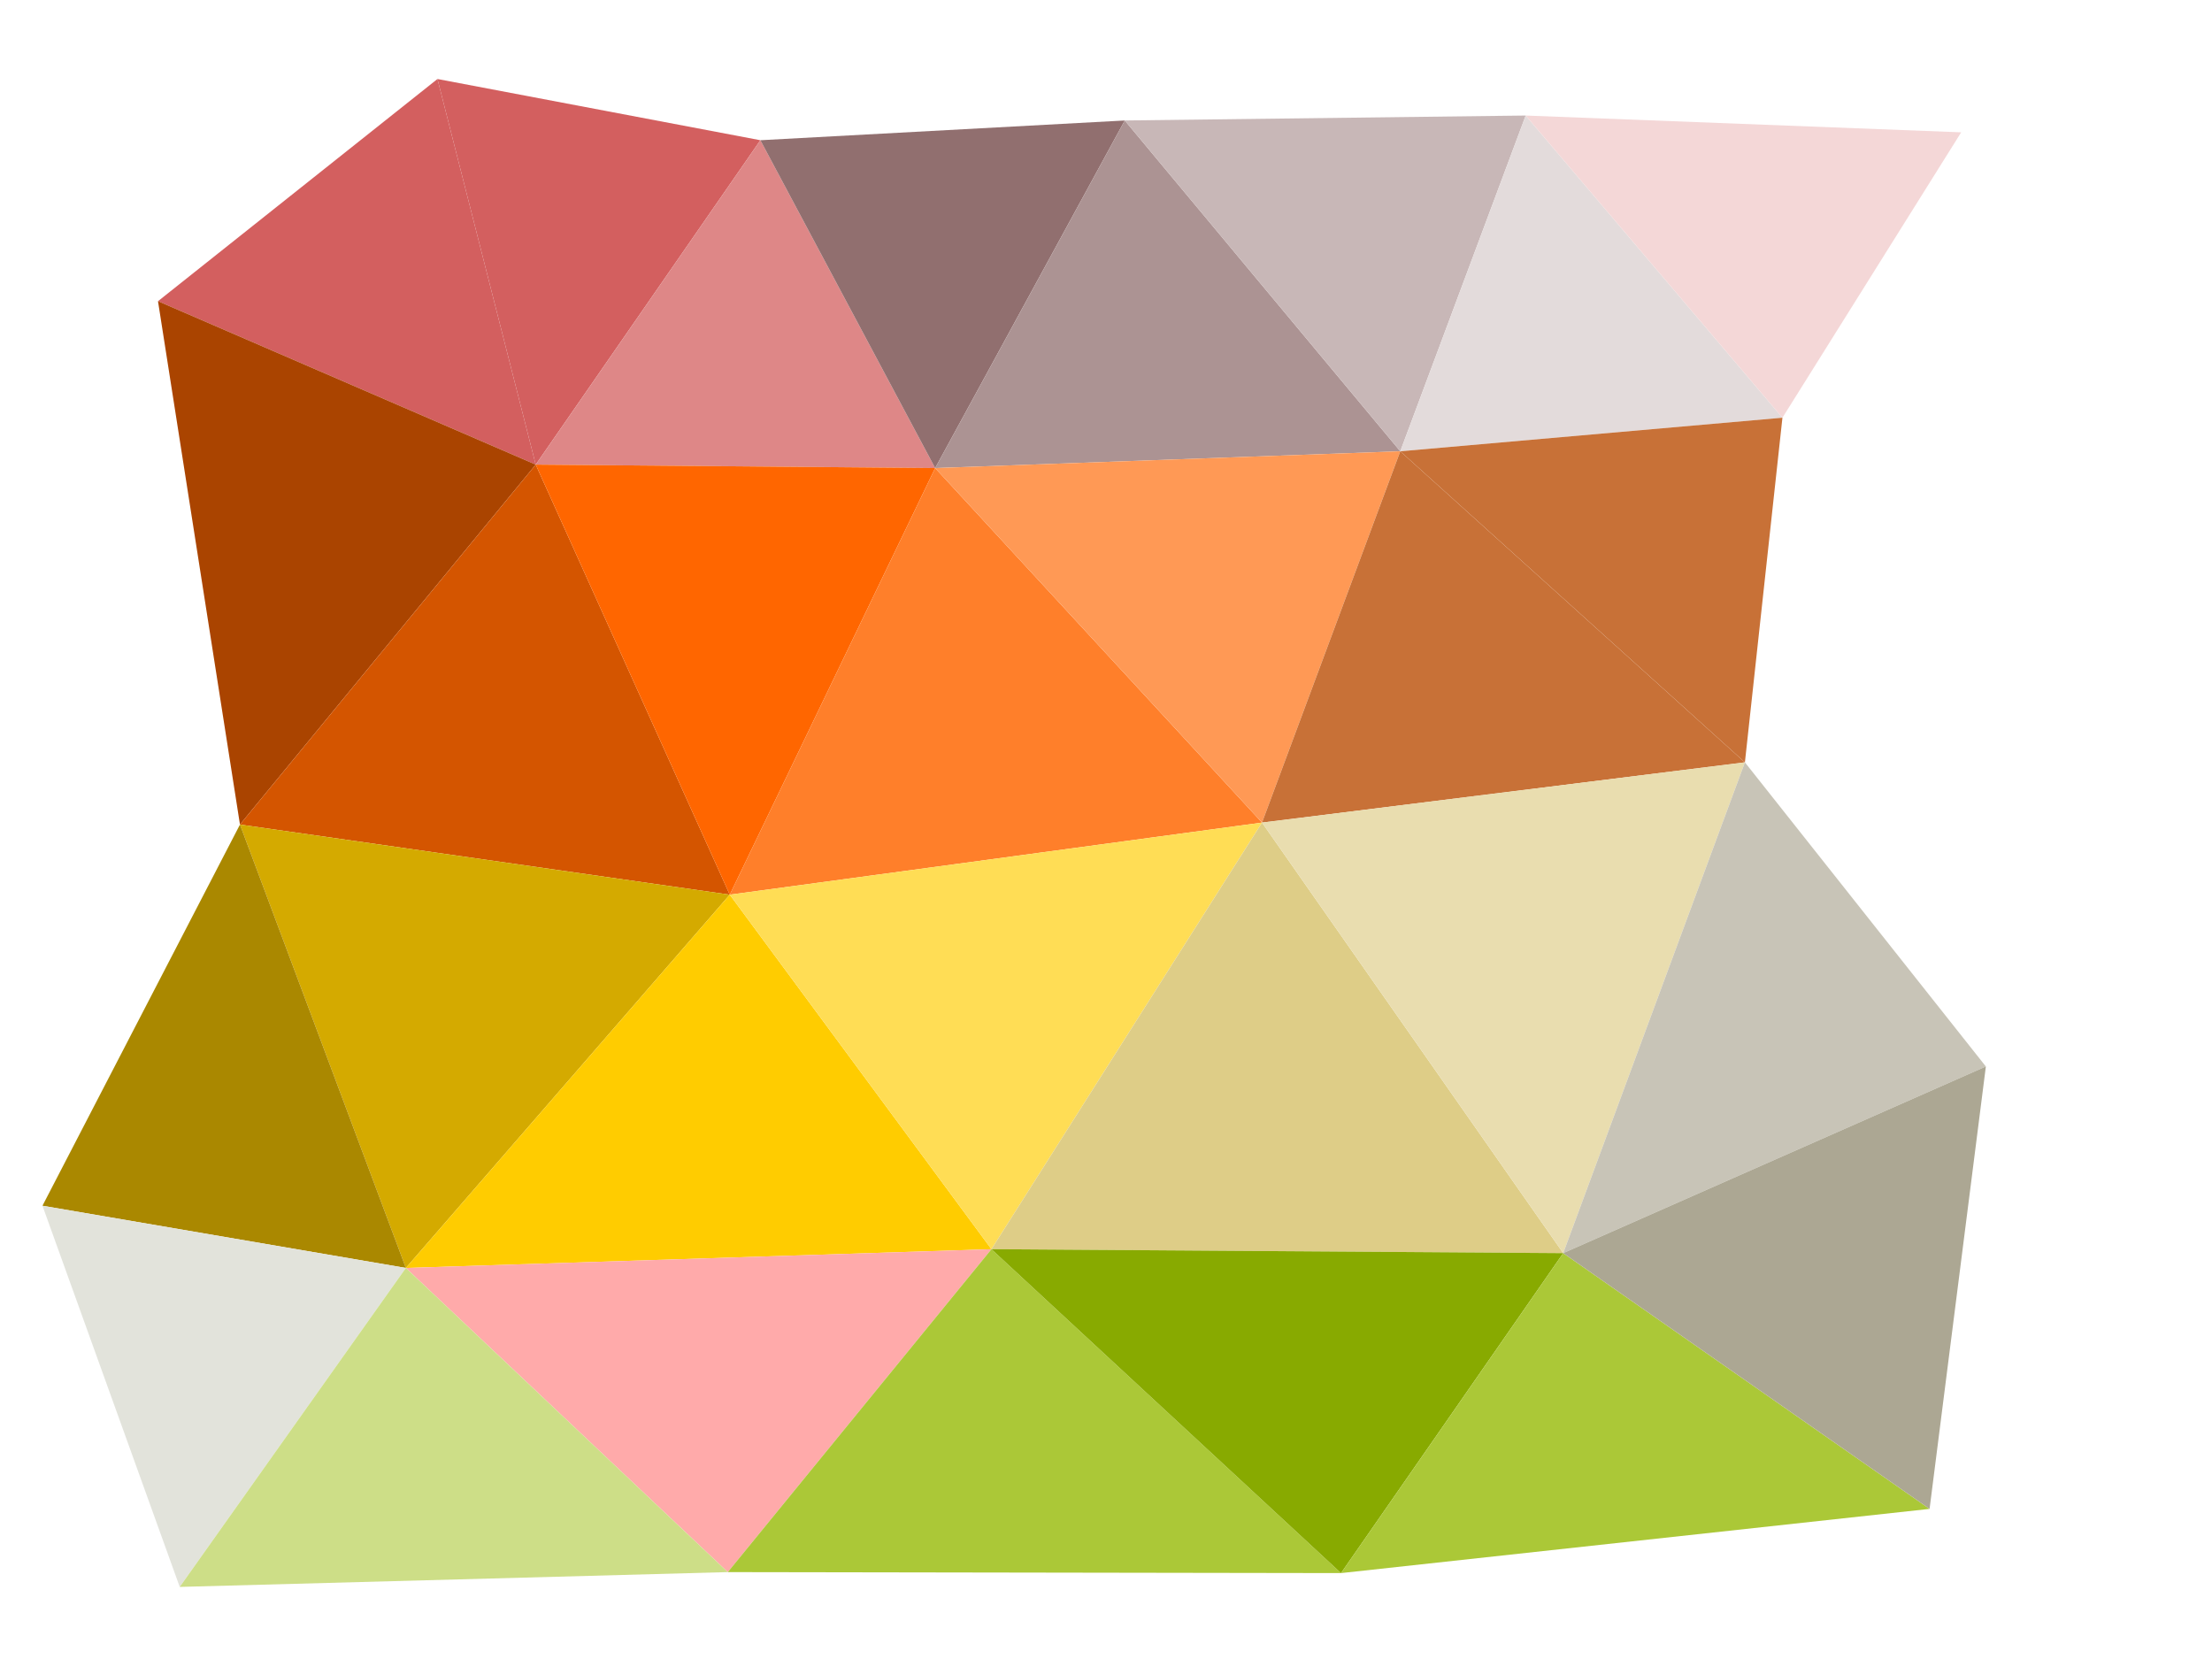 <?xml version="1.0" encoding="UTF-8" standalone="no"?>
<!-- Created with Inkscape (http://www.inkscape.org/) -->

<svg
   xmlns:dc="http://purl.org/dc/elements/1.1/"
   xmlns:cc="http://creativecommons.org/ns#"
   xmlns:rdf="http://www.w3.org/1999/02/22-rdf-syntax-ns#"
   xmlns:svg="http://www.w3.org/2000/svg"
   xmlns="http://www.w3.org/2000/svg"
   xmlns:sodipodi="http://sodipodi.sourceforge.net/DTD/sodipodi-0.dtd"
   xmlns:inkscape="http://www.inkscape.org/namespaces/inkscape"
   width="800"
   height="600"
   viewBox="0 0 800 600"
   id="svg2"
   version="1.1"
   inkscape:version="0.91pre4 r13712"
   sodipodi:docname="Triangletest2.svg">
  <defs
     id="defs4" />
  <sodipodi:namedview
     id="base"
     pagecolor="#ffffff"
     bordercolor="#666666"
     borderopacity="1.0"
     inkscape:pageopacity="0.0"
     inkscape:pageshadow="2"
     inkscape:zoom="0.7"
     inkscape:cx="713.25029"
     inkscape:cy="165.18047"
     inkscape:document-units="px"
     inkscape:current-layer="layer1"
     showgrid="false"
     units="px"
     inkscape:window-width="1920"
     inkscape:window-height="1058"
     inkscape:window-x="-8"
     inkscape:window-y="-8"
     inkscape:window-maximized="1" />
  <g
     inkscape:label="Layer 1"
     inkscape:groupmode="layer"
     id="layer1"
     transform="translate(0,-452.362)">
    <path
       style="fill:#d35f5f;fill-rule:evenodd;stroke:none;stroke-width:1px;stroke-linecap:butt;stroke-linejoin:miter;stroke-opacity:1;fill-opacity:1"
       d="M 57.143,561.291 158.214,480.934 193.75,620.398 Z"
       id="path3340"
       inkscape:connector-curvature="0"
       sodipodi:nodetypes="cccc" />
    <path
       style="fill:#d35f5f;fill-rule:evenodd;stroke:none;stroke-width:1px;stroke-linecap:butt;stroke-linejoin:miter;stroke-opacity:1"
       d="M 158.214,480.934 193.75,620.398 275,503.076 Z"
       id="path3342"
       inkscape:connector-curvature="0"
       sodipodi:nodetypes="cccc" />
    <path
       style="fill:#de8787;fill-rule:evenodd;stroke:none;stroke-width:1px;stroke-linecap:butt;stroke-linejoin:miter;stroke-opacity:1"
       d="M 193.75,620.398 275,503.076 338.214,621.648 Z"
       id="path3344"
       inkscape:connector-curvature="0"
       sodipodi:nodetypes="cccc" />
    <path
       style="fill:#916f6f;fill-rule:evenodd;stroke:none;stroke-width:1px;stroke-linecap:butt;stroke-linejoin:miter;stroke-opacity:1"
       d="m 275,503.076 63.214,118.571 68.571,-125.714 z"
       id="path3346"
       inkscape:connector-curvature="0"
       sodipodi:nodetypes="cccc" />
    <path
       style="fill:#ac9393;fill-rule:evenodd;stroke:none;stroke-width:1px;stroke-linecap:butt;stroke-linejoin:miter;stroke-opacity:1"
       d="m 406.786,495.934 -68.571,125.714 168.214,-6.071 z"
       id="path3348"
       inkscape:connector-curvature="0"
       sodipodi:nodetypes="cccc" />
    <path
       style="fill:#c8b7b7;fill-rule:evenodd;stroke:none;stroke-width:1px;stroke-linecap:butt;stroke-linejoin:miter;stroke-opacity:1"
       d="m 406.786,495.934 99.643,119.643 45.357,-121.429 z"
       id="path3350"
       inkscape:connector-curvature="0"
       sodipodi:nodetypes="cccc" />
    <path
       style="fill:#e3dbdb;fill-rule:evenodd;stroke:none;stroke-width:1px;stroke-linecap:butt;stroke-linejoin:miter;stroke-opacity:1"
       d="M 551.786,494.148 506.429,615.576 644.643,603.434 Z"
       id="path3352"
       inkscape:connector-curvature="0"
       sodipodi:nodetypes="cccc" />
    <path
       style="fill:#f4d7d7;fill-rule:evenodd;stroke:none;stroke-width:1px;stroke-linecap:butt;stroke-linejoin:miter;stroke-opacity:1"
       d="M 551.786,494.148 644.643,603.434 709.286,500.219 Z"
       id="path3354"
       inkscape:connector-curvature="0"
       sodipodi:nodetypes="cccc" />
    <path
       style="fill:#aa4400;fill-rule:evenodd;stroke:none;stroke-width:1px;stroke-linecap:butt;stroke-linejoin:miter;stroke-opacity:1"
       d="M 57.143,561.291 86.786,750.576 193.75,620.398 Z"
       id="path3356"
       inkscape:connector-curvature="0"
       sodipodi:nodetypes="cccc" />
    <path
       style="fill:#d45500;fill-rule:evenodd;stroke:none;stroke-width:1px;stroke-linecap:butt;stroke-linejoin:miter;stroke-opacity:1"
       d="M 86.786,750.576 193.75,620.398 263.929,775.934 Z"
       id="path3360"
       inkscape:connector-curvature="0"
       sodipodi:nodetypes="cccc" />
    <path
       style="fill:#ff6600;fill-rule:evenodd;stroke:none;stroke-width:1px;stroke-linecap:butt;stroke-linejoin:miter;stroke-opacity:1"
       d="m 193.75,620.398 144.464,1.25 -74.286,154.286 z"
       id="path3362"
       inkscape:connector-curvature="0"
       sodipodi:nodetypes="cccc" />
    <path
       style="fill:#ff7f2a;fill-rule:evenodd;stroke:none;stroke-width:1px;stroke-linecap:butt;stroke-linejoin:miter;stroke-opacity:1"
       d="m 338.214,621.648 -74.286,154.286 192.5,-26.071 z"
       id="path3364"
       inkscape:connector-curvature="0"
       sodipodi:nodetypes="cccc" />
    <path
       style="fill:#ff9955;fill-rule:evenodd;stroke:none;stroke-width:1px;stroke-linecap:butt;stroke-linejoin:miter;stroke-opacity:1"
       d="m 338.214,621.648 118.214,128.214 50,-134.286 z"
       id="path3366"
       inkscape:connector-curvature="0"
       sodipodi:nodetypes="cccc" />
    <path
       style="fill:#c87137;fill-opacity:1;fill-rule:evenodd;stroke:none;stroke-width:1px;stroke-linecap:butt;stroke-linejoin:miter;stroke-opacity:1"
       d="m 506.429,615.576 -50,134.286 174.643,-21.786 z"
       id="path3368"
       inkscape:connector-curvature="0"
       sodipodi:nodetypes="cccc" />
    <path
       style="fill:#c87137;fill-rule:evenodd;stroke:none;stroke-width:1px;stroke-linecap:butt;stroke-linejoin:miter;stroke-opacity:1;fill-opacity:1"
       d="m 506.429,615.576 124.643,112.5 13.571,-124.643 z"
       id="path3370"
       inkscape:connector-curvature="0"
       sodipodi:nodetypes="cccc" />
    <path
       style="fill:#d4aa00;fill-rule:evenodd;stroke:none;stroke-width:1px;stroke-linecap:butt;stroke-linejoin:miter;stroke-opacity:1"
       d="M 86.786,750.576 146.786,910.934 263.929,775.934 Z"
       id="path3372"
       inkscape:connector-curvature="0"
       sodipodi:nodetypes="cccc" />
    <path
       style="fill:#ffcc00;fill-rule:evenodd;stroke:none;stroke-width:1px;stroke-linecap:butt;stroke-linejoin:miter;stroke-opacity:1"
       d="M 263.929,775.934 146.786,910.934 358.571,904.148 Z"
       id="path3374"
       inkscape:connector-curvature="0"
       sodipodi:nodetypes="cccc" />
    <path
       style="fill:#ffdd55;fill-rule:evenodd;stroke:none;stroke-width:1px;stroke-linecap:butt;stroke-linejoin:miter;stroke-opacity:1"
       d="m 263.929,775.934 94.643,128.214 97.857,-154.286 z"
       id="path3376"
       inkscape:connector-curvature="0"
       sodipodi:nodetypes="cccc" />
    <path
       style="fill:#decd87;fill-rule:evenodd;stroke:none;stroke-width:1px;stroke-linecap:butt;stroke-linejoin:miter;stroke-opacity:1"
       d="m 456.429,749.862 -97.857,154.286 206.786,1.429 z"
       id="path3378"
       inkscape:connector-curvature="0"
       sodipodi:nodetypes="cccc" />
    <path
       style="fill:#e9ddaf;fill-opacity:1;fill-rule:evenodd;stroke:none;stroke-width:1px;stroke-linecap:butt;stroke-linejoin:miter;stroke-opacity:1"
       d="M 456.429,749.862 565.357,905.576 631.071,728.076 Z"
       id="path3380"
       inkscape:connector-curvature="0"
       sodipodi:nodetypes="cccc" />
    <path
       style="fill:#c8c4b7;fill-rule:evenodd;stroke:none;stroke-width:1px;stroke-linecap:butt;stroke-linejoin:miter;stroke-opacity:1"
       d="M 631.071,728.076 565.357,905.576 718.214,838.076 Z"
       id="path3382"
       inkscape:connector-curvature="0"
       sodipodi:nodetypes="cccc" />
    <path
       style="fill:#ffaaaa;fill-rule:evenodd;stroke:none;stroke-width:1px;stroke-linecap:butt;stroke-linejoin:miter;stroke-opacity:1"
       d="m 146.786,910.934 211.786,-6.786 -95.357,116.786 z"
       id="path3384"
       inkscape:connector-curvature="0"
       sodipodi:nodetypes="cccc" />
    <path
       style="fill:#abc837;fill-rule:evenodd;stroke:none;stroke-width:1px;stroke-linecap:butt;stroke-linejoin:miter;stroke-opacity:1"
       d="M 358.571,904.148 263.214,1020.934 485,1021.291 Z"
       id="path3386"
       inkscape:connector-curvature="0"
       sodipodi:nodetypes="cccc" />
    <path
       style="fill:#88aa00;fill-rule:evenodd;stroke:none;stroke-width:1px;stroke-linecap:butt;stroke-linejoin:miter;stroke-opacity:1"
       d="M 358.571,904.148 565.357,905.576 485,1021.291 Z"
       id="path3388"
       inkscape:connector-curvature="0"
       sodipodi:nodetypes="cccc" />
    <path
       style="fill:#abc837;fill-rule:evenodd;stroke:none;stroke-width:1px;stroke-linecap:butt;stroke-linejoin:miter;stroke-opacity:1"
       d="M 565.357,905.576 485,1021.291 697.857,998.076 Z"
       id="path3390"
       inkscape:connector-curvature="0"
       sodipodi:nodetypes="cccc" />
    <path
       style="fill:#aca793;fill-rule:evenodd;stroke:none;stroke-width:1px;stroke-linecap:butt;stroke-linejoin:miter;stroke-opacity:1"
       d="M 565.357,905.576 718.214,838.076 697.857,998.076 Z"
       id="path3392"
       inkscape:connector-curvature="0"
       sodipodi:nodetypes="cccc" />
    <path
       style="fill:#aa8800;fill-rule:evenodd;stroke:none;stroke-width:1px;stroke-linecap:butt;stroke-linejoin:miter;stroke-opacity:1"
       d="m 86.786,750.576 -71.429,137.857 131.429,22.5 z"
       id="path3394"
       inkscape:connector-curvature="0"
       sodipodi:nodetypes="cccc" />
    <path
       style="fill:#e2e3db;fill-rule:evenodd;stroke:none;stroke-width:1px;stroke-linecap:butt;stroke-linejoin:miter;stroke-opacity:1"
       d="M 15.357,888.434 65,1026.291 146.786,910.934 Z"
       id="path3396"
       inkscape:connector-curvature="0"
       sodipodi:nodetypes="cccc" />
    <path
       style="fill:#cdde87;fill-rule:evenodd;stroke:none;stroke-width:1px;stroke-linecap:butt;stroke-linejoin:miter;stroke-opacity:1"
       d="M 146.786,910.934 65,1026.291 l 198.214,-5.357 z"
       id="path3398"
       inkscape:connector-curvature="0"
       sodipodi:nodetypes="cccc" />
  </g>
</svg>
